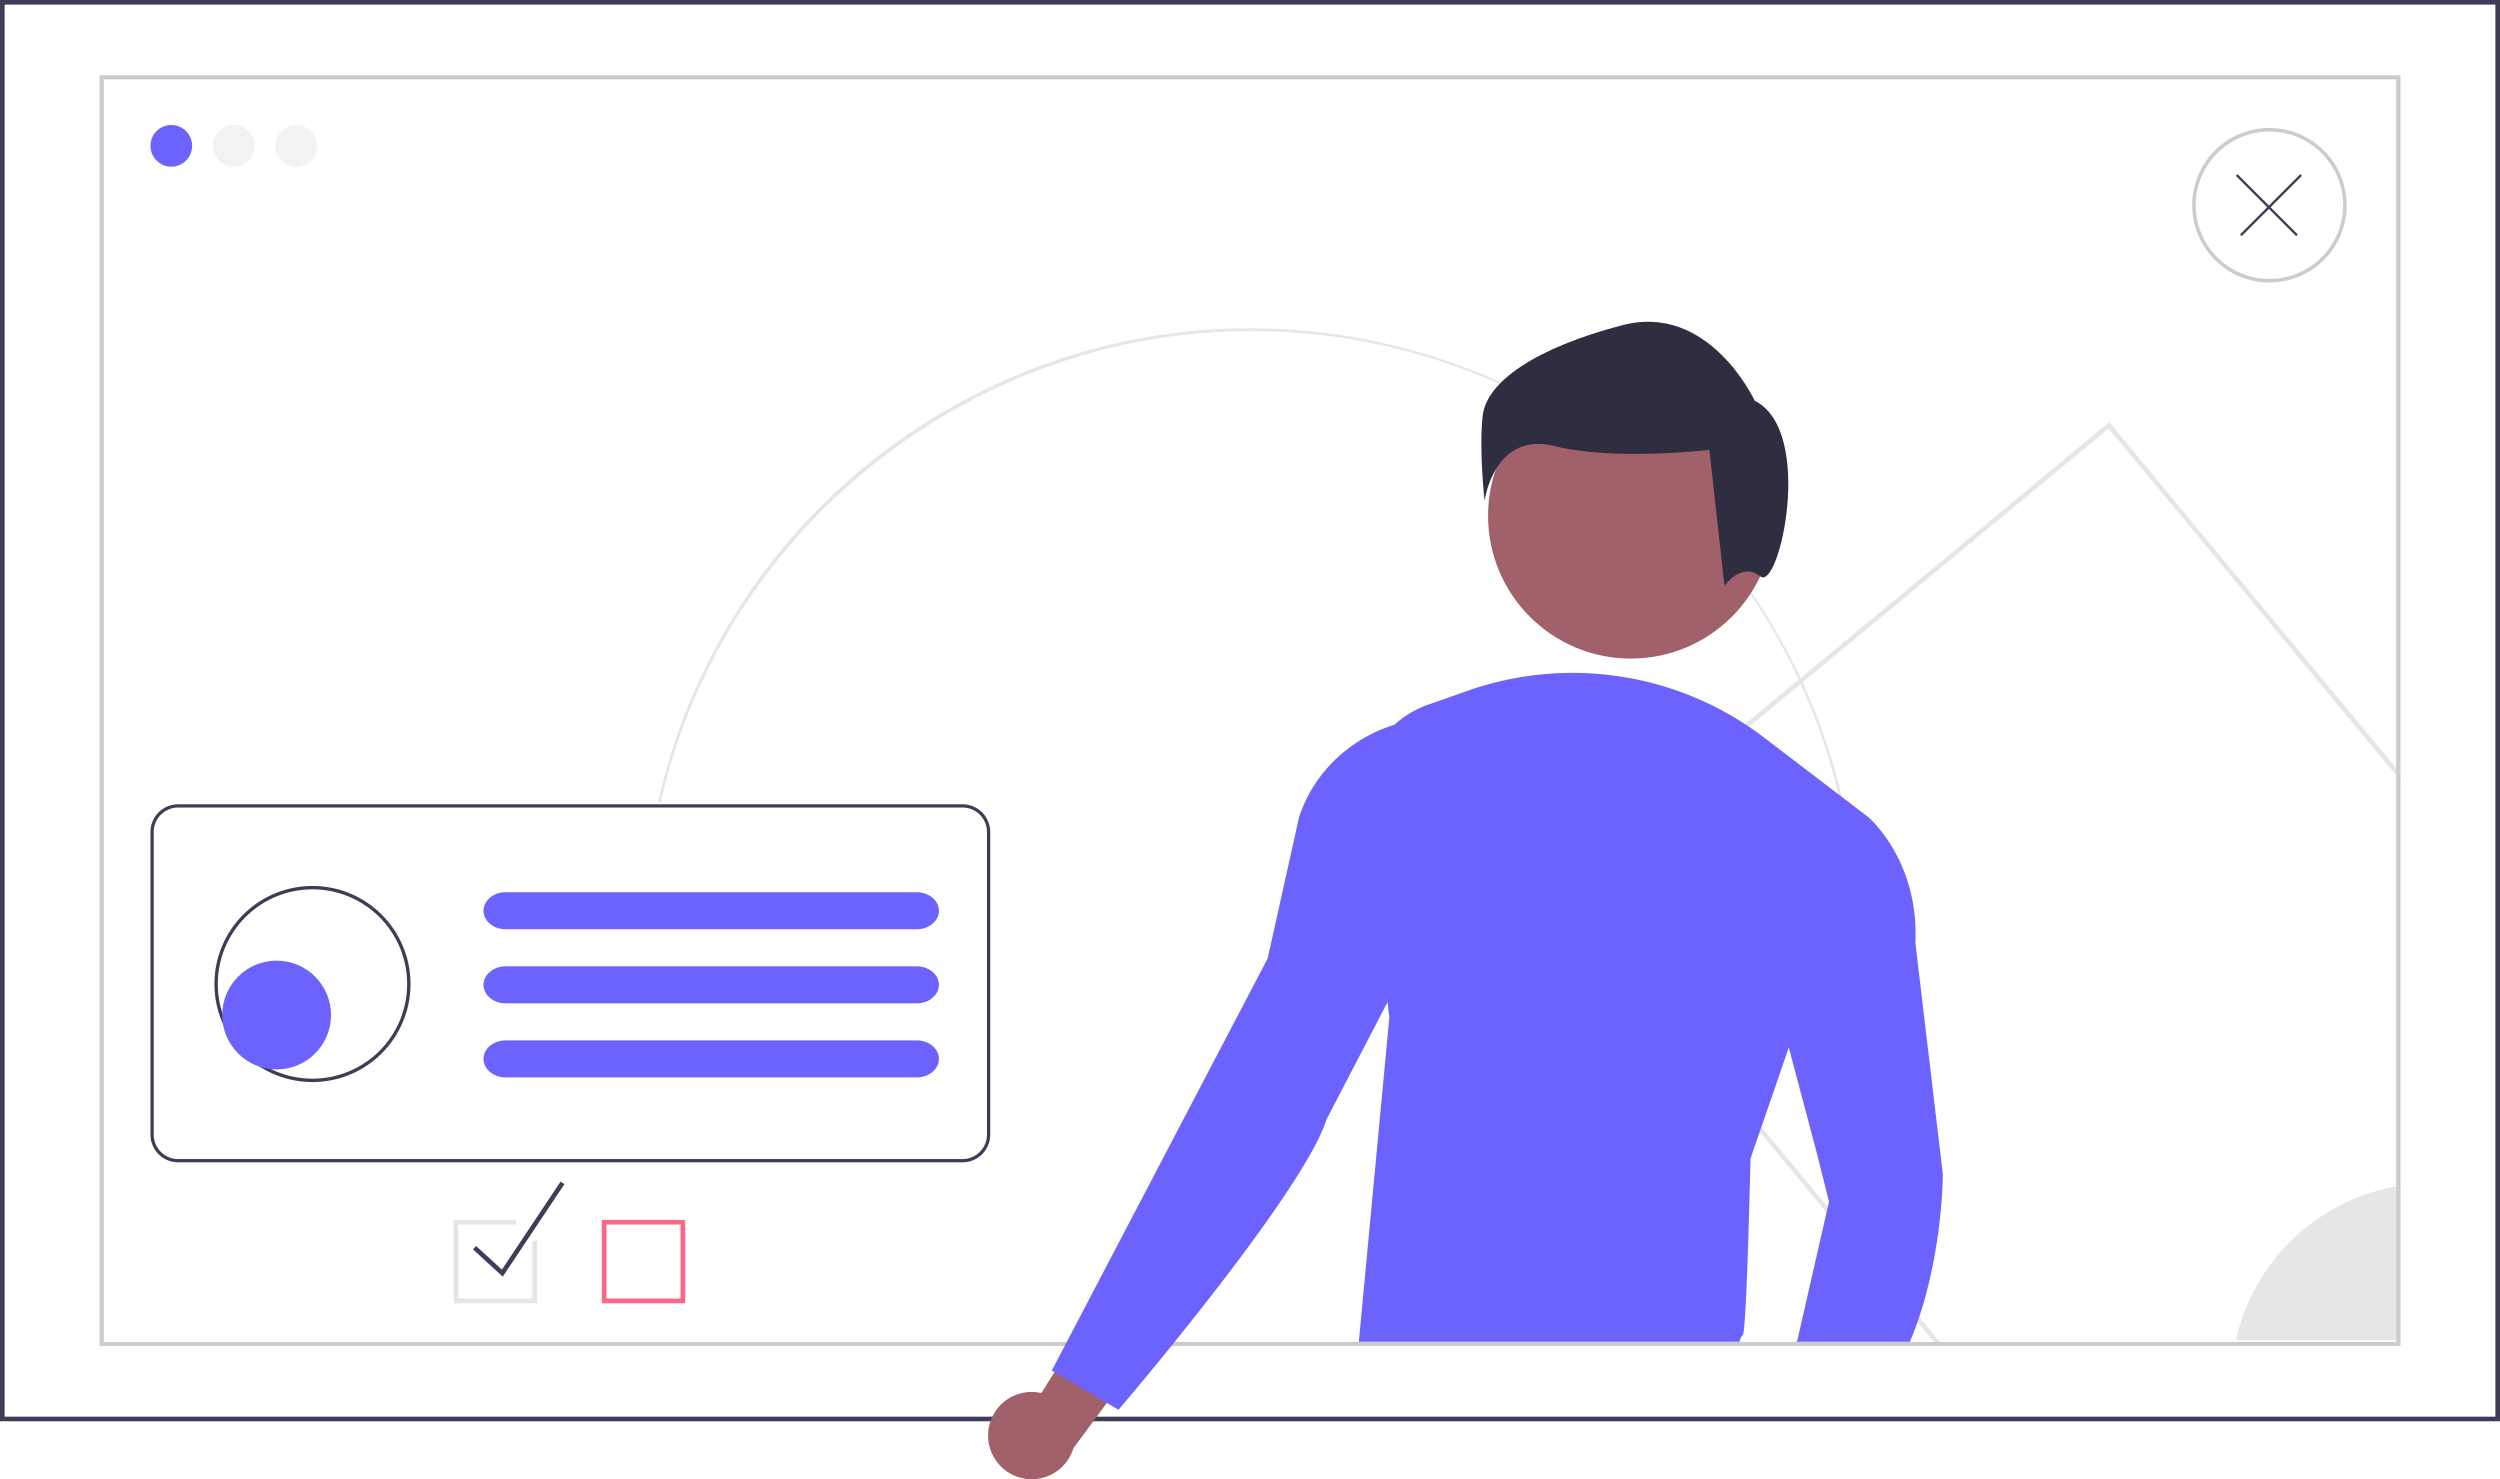 <svg id="b786c040-be29-4860-bc6a-b276c1c1f374"
     data-name="Layer 1"
     xmlns="http://www.w3.org/2000/svg"
     width="1080"
     height="639.014"
     viewBox="0 0 1080 639.014"
>
  <path id="a513f258-927a-4de2-b47c-f6d8484aa7b1"
        data-name="Path 103"
        d="M345.467,477.129l-1.153-.26c31.958-141.342,172.446-230.015,313.788-198.057A262.383,262.383,0,0,1,856,476.169l-1.152.262c-27.208-119.463-131.908-202.9-254.612-202.9C479.14,273.536,371.994,359.159,345.467,477.129Z"
        transform="translate(-60 -130.493)"
        fill="#e6e6e6"
  />
  <path id="b48e35fb-0fa9-4a6e-a77a-d5ee8c8a325a"
        data-name="Path 104"
        d="M1140,744.493H60v-614H1140Zm-1078-2H1138v-610H62Z"
        transform="translate(-60 -130.493)"
        fill="#3f3d56"
  />
  <circle id="f75cebf4-07f7-4414-ab86-40e5ab2d2599"
          data-name="Ellipse 12"
          cx="74"
          cy="63"
          r="9"
          fill="#6c63ff"
  />
  <circle id="b3bbee1c-ff7e-4047-80a7-543833fb4a02"
          data-name="Ellipse 13"
          cx="101"
          cy="63"
          r="9"
          fill="#f2f2f2"
  />
  <circle id="b056dc2b-10c3-4366-8b68-ab2b41800264"
          data-name="Ellipse 14"
          cx="128"
          cy="63"
          r="9"
          fill="#f2f2f2"
  />
  <path id="b7f9e633-caf8-48cc-9bf3-ee1e6a98fd8b"
        data-name="Path 107"
        d="M1097,642.708v66.785h-71.119A86.746,86.746,0,0,1,1097,642.708Z"
        transform="translate(-60 -130.493)"
        fill="#e6e6e6"
  />
  <path id="afff29c9-505b-4418-a373-01de3d3be863"
        data-name="Path 108"
        d="M971.82,313.593l-.64-.77L731.79,511.353l-.77.64,165.87,200h2.6L733.84,512.253l237.08-196.61L1097,467.673v-3.14Z"
        transform="translate(-60 -130.493)"
        fill="#e6e6e6"
  />
  <circle id="f8cef931-c3bb-4037-9a50-1e0fdc7c5e4a"
          data-name="Ellipse 15"
          cx="704.534"
          cy="222.815"
          r="61.692"
          fill="#a0616a"
  />
  <path id="a345d496-be51-4ced-87e4-88917a587ade"
        data-name="Path 111"
        d="M867.086,483.471l-34.33,99.535v.009l-16.545,47.991s-1.689,76.305-3.386,76.305c-.352,0-.853,1.099-1.416,2.832H647.012L660.206,569.952l-.809-6.532-10.32-83.731a41.962,41.962,0,0,1,27.729-44.72l17.245-6.063a136.524,136.524,0,0,1,70.51-5.376l0,0A136.524,136.524,0,0,1,822.171,449.184Z"
        transform="translate(-60 -130.493)"
        fill="#6c63ff"
  />
  <path id="a678a244-be81-46d4-9955-cfd6d99b50a8"
        data-name="Path 113"
        d="M818.033,303.605S798.446,261.167,760.9,270.96s-58.761,24.484-60.393,39.174.816,36.726.816,36.726,4.081-30.2,30.2-23.668,66.922,1.632,66.922,1.632l6.529,58.761s7.345-10.61,15.506-4.081S844.149,316.663,818.033,303.605Z"
        transform="translate(-60 -130.493)"
        fill="#2f2e41"
  />
  <path id="b1de1415-f5bf-440f-a8b8-fa9f905c1360"
        data-name="Path 114"
        d="M899.306,637.786s0,38.746-14.241,72.355H836.133l.431-1.135L850.128,649.652l-5.084-20.345-12.288-46.293v-.009a135.33,135.33,0,0,1,1.086-73.281l.556-1.871a34.102,34.102,0,0,1,32.688-24.383h0s22.043,18.656,20.345,54.262Z"
        transform="translate(-60 -130.493)"
        fill="#6c63ff"
  />
  <path id="f1868812-8ac7-4b0c-a438-ab55a4a15b12"
        data-name="Path 121"
        d="M1040.387,252.532a33.376,33.376,0,1,1,33.376-33.376v0A33.376,33.376,0,0,1,1040.387,252.532Zm0-65.2a31.824,31.824,0,1,0,31.824,31.824h0A31.824,31.824,0,0,0,1040.387,187.332Z"
        transform="translate(-60 -130.493)"
        fill="#ccc"
  />
  <path id="b1b186d5-33ae-41a2-a01c-c43193f01a60"
        data-name="Path 123"
        d="M1097,711.993H103v-549h994Zm-992.159-1.788h990.318V164.781H104.841Z"
        transform="translate(-60 -130.493)"
        fill="#ccc"
  />
  <path id="b98eb8ea-1fd7-4cba-9afb-7866ed7d6078"
        data-name="Path 122"
        d="M1054.448,206.463l-.729-.729-13.554,13.555-13.555-13.555-.729.729,13.554,13.554-11.75,11.75.729.729,11.75-11.75,11.75,11.75.729-.729-11.75-11.75Z"
        transform="translate(-60 -130.493)"
        fill="#3f3d56"
  />
  <path id="a9b170f1-abe6-494b-85b0-d8713abcdd5c"
        data-name="Path 146"
        d="M475.826,477.939H136.952A11.969,11.969,0,0,0,125,489.891V620.659a11.969,11.969,0,0,0,11.952,11.957H475.826a11.969,11.969,0,0,0,11.952-11.952V489.891A11.969,11.969,0,0,0,475.826,477.939Zm10.546,142.721a10.559,10.559,0,0,1-10.546,10.546H136.952a10.559,10.559,0,0,1-10.546-10.546V489.891a10.559,10.559,0,0,1,10.546-10.546H475.826a10.559,10.559,0,0,1,10.546,10.546Z"
        transform="translate(-60 -130.493)"
        fill="#3f3d56"
  />
  <path id="b6b39a3c-92e5-4d4e-830c-c9cb70ad8092"
        data-name="Path 141"
        d="M456.003,515.938H278.481c-5.156,0-9.39,3.4-9.591,7.686a2.142,2.142,0,0,0-.015.314c.007,4.416,4.3,7.994,9.606,8H456.003c5.305,0,9.606-3.582,9.606-8S461.309,515.938,456.003,515.938Z"
        transform="translate(-60 -130.493)"
        fill="#6c63ff"
  />
  <path id="ae94418e-82bb-46b2-bcad-c3c282755a35"
        data-name="Path 141-2"
        d="M456.003,547.939H278.481c-5.156,0-9.39,3.4-9.591,7.686a2.142,2.142,0,0,0-.015.314c.007,4.416,4.3,7.994,9.606,8H456.003c5.305,0,9.606-3.582,9.606-8S461.308,547.939,456.003,547.939Z"
        transform="translate(-60 -130.493)"
        fill="#6c63ff"
  />
  <path id="e8feddc1-03fc-4048-aa80-45fc0ee9652e"
        data-name="Path 141-3"
        d="M456.003,579.939H278.481c-5.156,0-9.39,3.4-9.591,7.686a2.142,2.142,0,0,0-.015.314c.007,4.416,4.3,7.994,9.606,8H456.003c5.305,0,9.606-3.582,9.606-8S461.309,579.939,456.003,579.939Z"
        transform="translate(-60 -130.493)"
        fill="#6c63ff"
  />
  <path id="bcd0b27f-9e6f-4dd4-9c6b-301806d9c28e"
        data-name="Path 140"
        d="M194.988,597.938a42.353,42.353,0,1,1,42.353-42.353,42.353,42.353,0,0,1-42.353,42.353Zm0-83.245a40.892,40.892,0,1,0,40.892,40.892v0A40.892,40.892,0,0,0,194.988,514.693Z"
        transform="translate(-60 -130.493)"
        fill="#3f3d56"
  />
  <path id="a4b95a53-3e76-43d9-9905-f39259c2aa97"
        data-name="Path 118"
        d="M356,693.493H320v-36h36Zm-34-2h32v-32H322Z"
        transform="translate(-60 -130.493)"
        fill="#ff6584"
  />
  <path id="b5224a29-3e2c-47b8-aafd-f30a3a8a6089"
        data-name="Path 119"
        d="M277.185,682.018,264.324,670.23l1.352-1.474,11.139,10.212,25.353-38.03,1.664,1.11Z"
        transform="translate(-60 -130.493)"
        fill="#3f3d56"
  />
  <path id="b1af4244-ebcd-4e3e-9659-fd120ece41f1"
        data-name="Path 120"
        d="M290,666.493v25H258v-32h25v-2H256v36h36v-27Z"
        transform="translate(-60 -130.493)"
        fill="#e5e5e5"
  />
  <circle id="aed972d3-7bba-44b7-a5d2-fd1675eb4fbc"
          data-name="Ellipse 18"
          cx="119.5"
          cy="438.5"
          r="23.5"
          fill="#6c63ff"
  />
  <path d="M486.901,749.583a18.724,18.724,0,0,1,22.938-17.267l35.48-56.29,14.269,31.495-35.88,48.625a18.825,18.825,0,0,1-36.808-6.564Z"
        transform="translate(-60 -130.493)"
        fill="#a0616a"
  />
  <path id="b4b1ee8f-44c7-4e6a-b1f2-73ec029b7adc"
        data-name="Path 115"
        d="M672.177,441.361l-1.958.346c-21.997,3.885-40.648,18.905-48.351,39.873q-.346.943-.665,1.897l-13.566,61.044L514.372,722.574l28.831,16.956s79.7-93.266,89.874-125.485l40.967-78.785a25.532,25.532,0,0,0,2.861-12.761l-3.071-79.8A1.413,1.413,0,0,0,672.177,441.361Z"
        transform="translate(-60 -130.493)"
        fill="#6c63ff"
  />
</svg>
